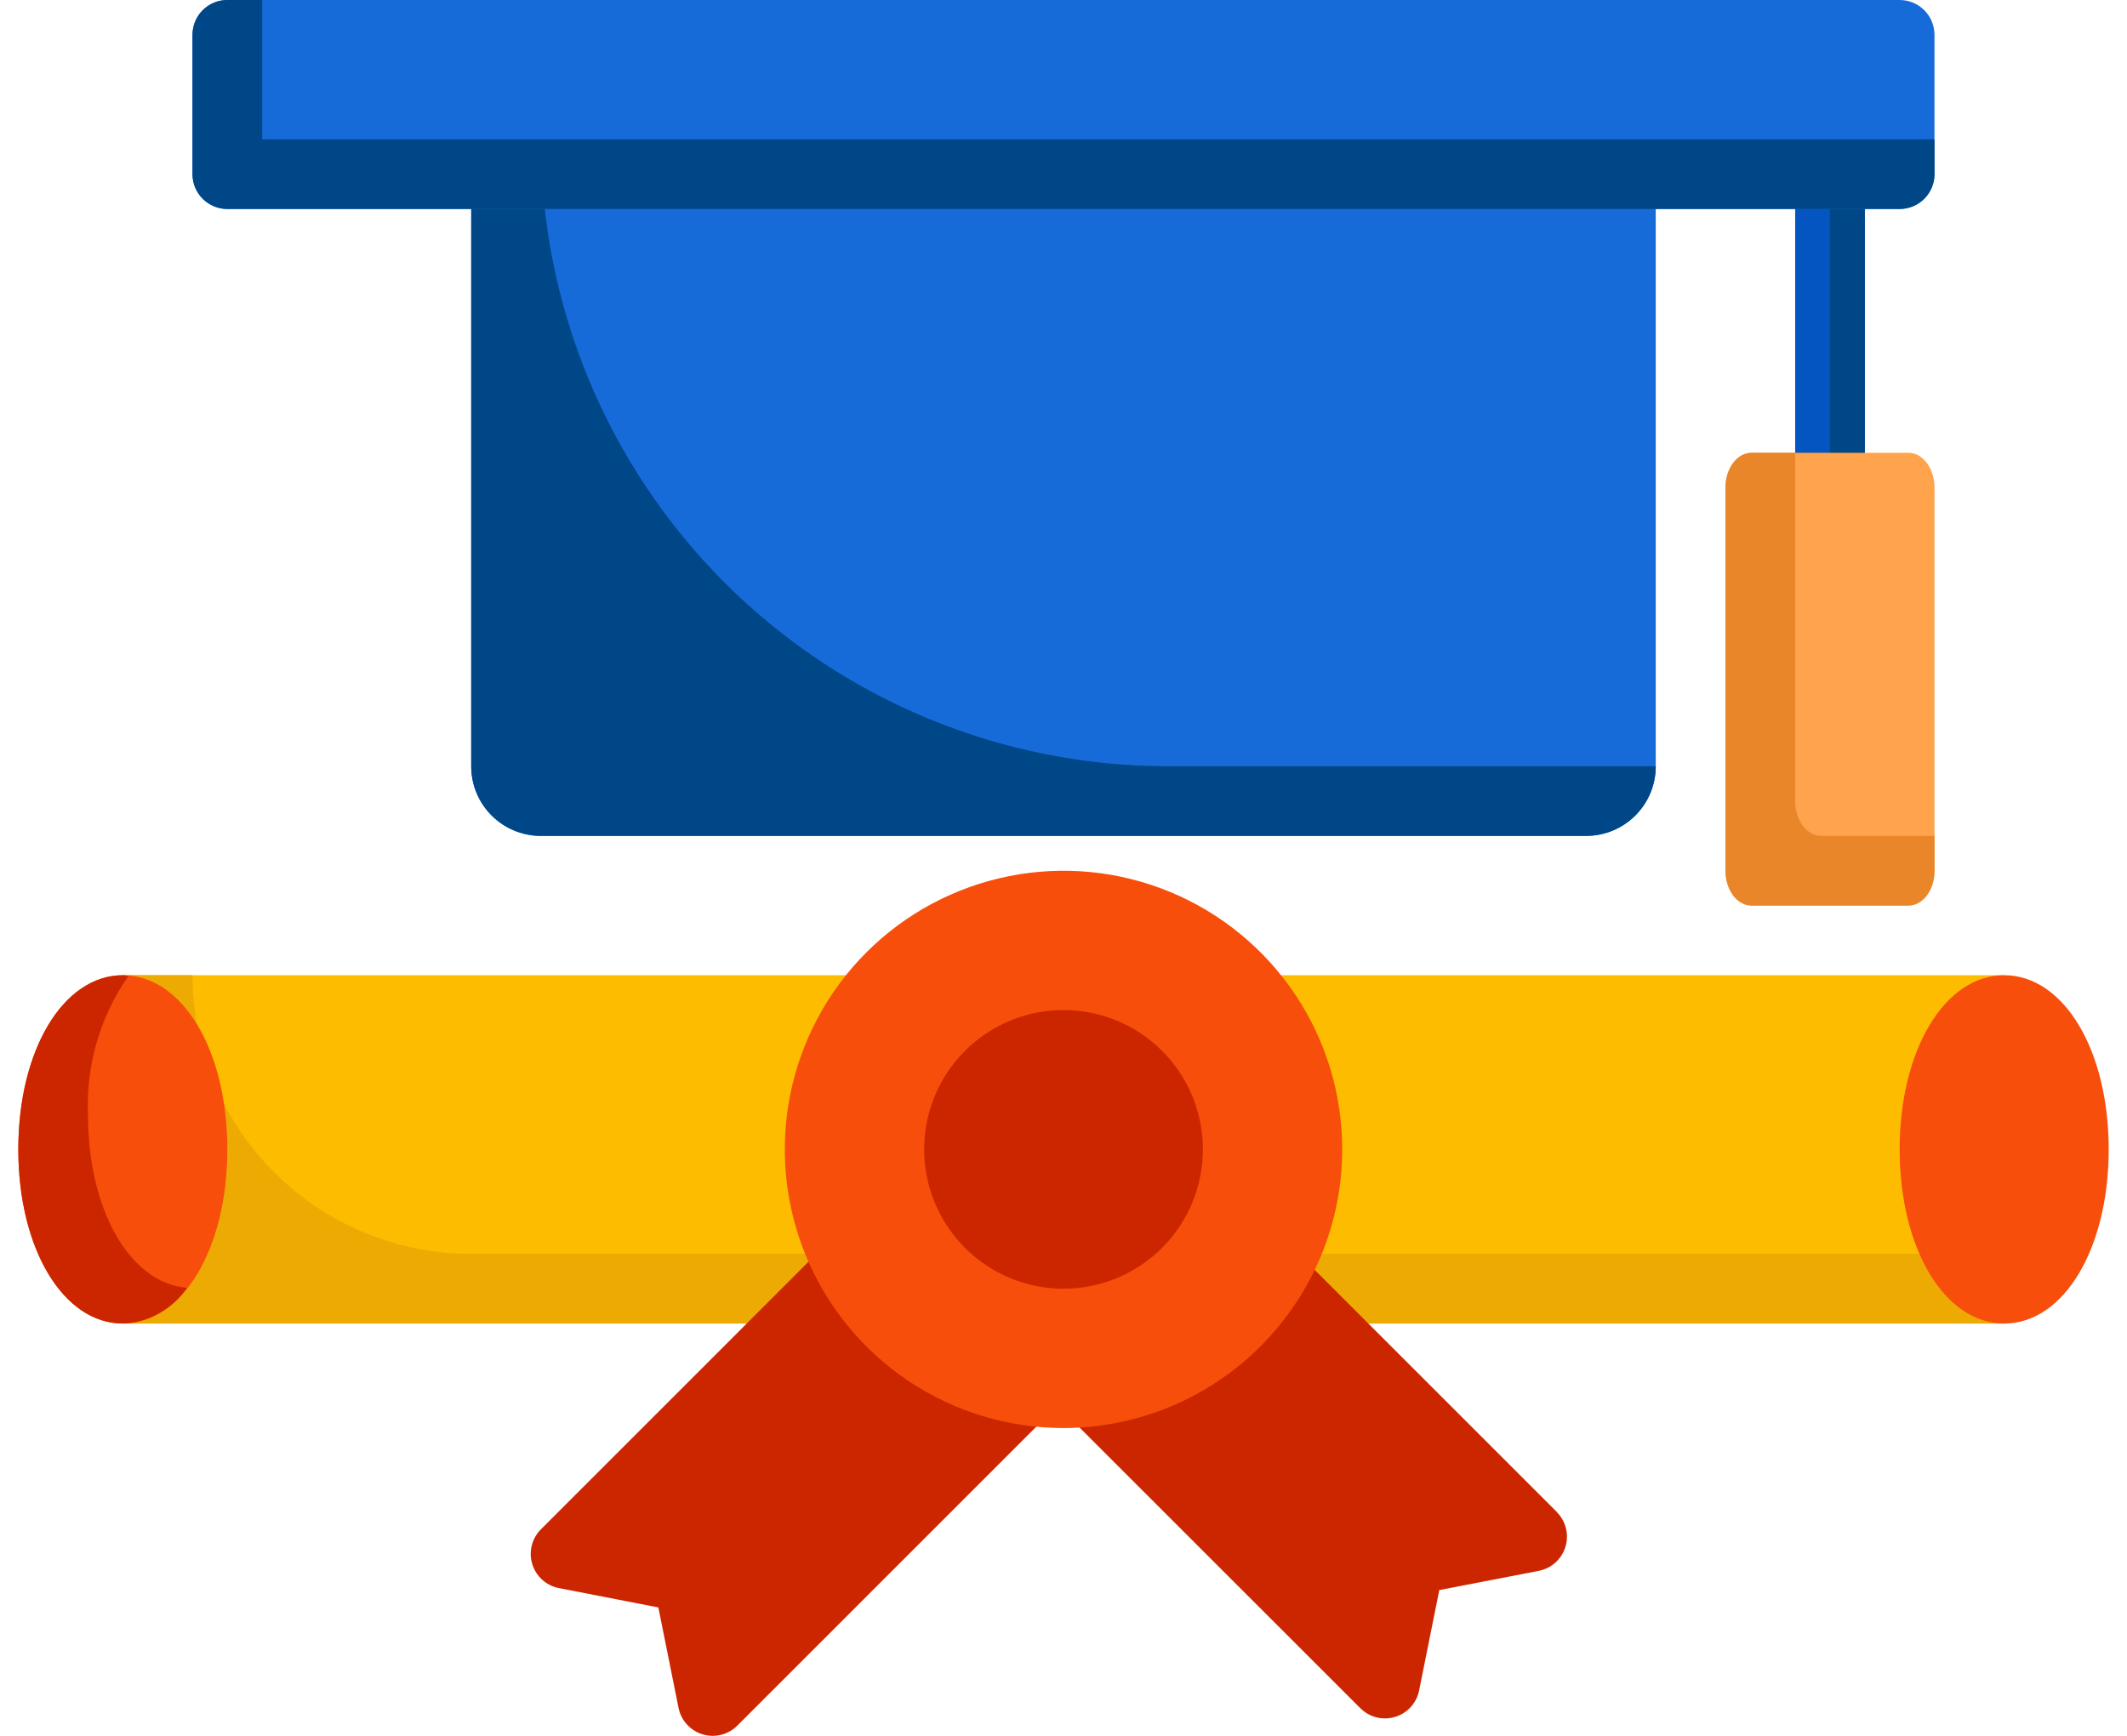 <svg width="98" height="80" viewBox="0 0 98 80" fill="none" xmlns="http://www.w3.org/2000/svg">
<path d="M92.342 44.945H5.66V60.998H92.342V44.945Z" fill="#FEBC00"/>
<path d="M8.871 44.945H5.66V60.998H92.342V57.787H21.712C18.306 57.787 15.04 56.434 12.632 54.026C10.224 51.617 8.871 48.351 8.871 44.945Z" fill="#EDAA03"/>
<path d="M52.283 60.158C50.125 60.035 48.033 59.369 46.201 58.222C44.369 57.075 42.856 55.485 41.803 53.598L24.924 70.48C24.718 70.686 24.572 70.944 24.501 71.227C24.43 71.509 24.438 71.806 24.523 72.084C24.608 72.363 24.768 72.613 24.984 72.808C25.201 73.003 25.466 73.135 25.752 73.191L30.333 74.082L31.263 78.71C31.32 78.995 31.453 79.259 31.649 79.474C31.844 79.689 32.094 79.847 32.372 79.931C32.651 80.015 32.946 80.022 33.228 79.951C33.51 79.88 33.767 79.734 33.972 79.528L52.737 60.762L52.212 60.232L52.283 60.158Z" fill="#CC2600"/>
<path d="M71.726 69.678L55.192 53.145C54.071 55.017 52.491 56.573 50.601 57.665C48.711 58.758 46.574 59.35 44.392 59.387L44.44 59.434L43.912 59.964L62.677 78.727C62.883 78.932 63.14 79.078 63.421 79.148C63.703 79.219 63.998 79.212 64.276 79.128C64.554 79.044 64.804 78.886 64.999 78.671C65.194 78.457 65.328 78.193 65.385 77.908L66.315 73.281L70.897 72.396C71.183 72.34 71.449 72.208 71.665 72.013C71.882 71.818 72.041 71.568 72.126 71.289C72.212 71.011 72.219 70.714 72.149 70.431C72.078 70.149 71.932 69.891 71.726 69.685V69.678Z" fill="#CC2600"/>
<path d="M49.201 64.199C49.134 64.199 49.068 64.209 48.999 64.209C48.752 64.209 48.518 64.186 48.267 64.172L48.193 64.246L48.721 64.775L49.25 64.246L49.201 64.199Z" fill="#CC2600"/>
<path d="M21.711 6.42H76.288V35.314C76.288 36.165 75.95 36.982 75.348 37.584C74.746 38.186 73.93 38.524 73.078 38.524H24.921C24.07 38.524 23.253 38.186 22.651 37.584C22.049 36.982 21.711 36.165 21.711 35.314V6.42Z" fill="#176BD9"/>
<path d="M24.921 6.42H21.711V35.314C21.711 36.165 22.049 36.982 22.651 37.584C23.253 38.186 24.07 38.524 24.921 38.524H73.078C73.93 38.524 74.746 38.186 75.348 37.584C75.95 36.982 76.288 36.165 76.288 35.314H53.815C46.152 35.314 38.803 32.27 33.384 26.851C27.966 21.432 24.921 14.083 24.921 6.42Z" fill="#004787"/>
<path d="M85.921 4.816H82.711V24.079H85.921V4.816Z" fill="#0455BF"/>
<path d="M85.92 4.816H84.314V24.079H85.92V4.816Z" fill="#004787"/>
<path d="M87.927 41.735H80.704C80.039 41.735 79.5 41.017 79.5 40.13V22.472C79.5 21.585 80.039 20.867 80.704 20.867H87.927C88.592 20.867 89.131 21.585 89.131 22.472V40.13C89.131 41.017 88.592 41.735 87.927 41.735Z" fill="#FFA34D"/>
<path d="M83.914 38.525C83.25 38.525 82.71 37.807 82.71 36.919V20.867H80.704C80.039 20.867 79.5 21.585 79.5 22.472V40.13C79.5 41.017 80.039 41.735 80.704 41.735H87.927C88.592 41.735 89.131 41.017 89.131 40.13V38.525H83.914Z" fill="#E9862A"/>
<path d="M5.659 60.998C2.914 60.998 0.844 57.548 0.844 52.971C0.844 48.395 2.914 44.945 5.659 44.945C8.404 44.945 10.475 48.395 10.475 52.971C10.475 57.548 8.404 60.998 5.659 60.998Z" fill="#F74E0C"/>
<path d="M4.054 51.366C3.961 49.094 4.613 46.853 5.911 44.985C5.82 44.979 5.746 44.945 5.659 44.945C2.914 44.945 0.844 48.395 0.844 52.971C0.844 57.548 2.914 60.998 5.659 60.998C6.246 60.97 6.818 60.807 7.332 60.522C7.845 60.237 8.285 59.836 8.618 59.352C6.003 59.144 4.054 55.798 4.054 51.366Z" fill="#CC2600"/>
<path d="M92.341 60.998C89.596 60.998 87.525 57.548 87.525 52.971C87.525 48.395 89.596 44.945 92.341 44.945C95.086 44.945 97.157 48.395 97.157 52.971C97.157 57.548 95.086 60.998 92.341 60.998Z" fill="#F74E0C"/>
<path d="M49 65.814C46.46 65.814 43.977 65.061 41.865 63.65C39.754 62.239 38.108 60.233 37.136 57.887C36.164 55.541 35.91 52.958 36.405 50.467C36.901 47.976 38.123 45.688 39.919 43.892C41.715 42.096 44.004 40.873 46.495 40.378C48.986 39.882 51.568 40.136 53.914 41.108C56.261 42.08 58.267 43.726 59.678 45.838C61.089 47.95 61.842 50.433 61.842 52.973C61.838 56.377 60.484 59.642 58.076 62.049C55.669 64.456 52.405 65.811 49 65.814Z" fill="#F74E0C"/>
<path d="M49.001 59.393C47.731 59.393 46.49 59.016 45.434 58.31C44.378 57.605 43.555 56.602 43.069 55.429C42.583 54.256 42.456 52.965 42.703 51.719C42.951 50.474 43.563 49.329 44.461 48.431C45.359 47.533 46.503 46.922 47.748 46.674C48.994 46.426 50.285 46.554 51.458 47.039C52.631 47.526 53.634 48.349 54.34 49.404C55.045 50.46 55.422 51.702 55.422 52.972C55.422 54.675 54.745 56.308 53.541 57.512C52.337 58.716 50.704 59.393 49.001 59.393Z" fill="#CC2600"/>
<path d="M87.525 9.631H10.474C10.049 9.631 9.64 9.462 9.339 9.161C9.038 8.86 8.869 8.452 8.869 8.026V1.605C8.869 1.179 9.038 0.771 9.339 0.47C9.64 0.169 10.049 0 10.474 0H87.525C87.951 0 88.359 0.169 88.66 0.47C88.961 0.771 89.13 1.179 89.13 1.605V8.026C89.13 8.452 88.961 8.86 88.66 9.161C88.359 9.462 87.951 9.631 87.525 9.631Z" fill="#176BD9"/>
<path d="M89.13 6.421H12.08V0H10.474C10.049 0 9.64 0.169 9.339 0.47C9.038 0.771 8.869 1.179 8.869 1.605V8.026C8.869 8.452 9.038 8.86 9.339 9.161C9.64 9.462 10.049 9.631 10.474 9.631H87.525C87.951 9.631 88.359 9.462 88.66 9.161C88.961 8.86 89.13 8.452 89.13 8.026V6.421Z" fill="#004787"/>
</svg>
